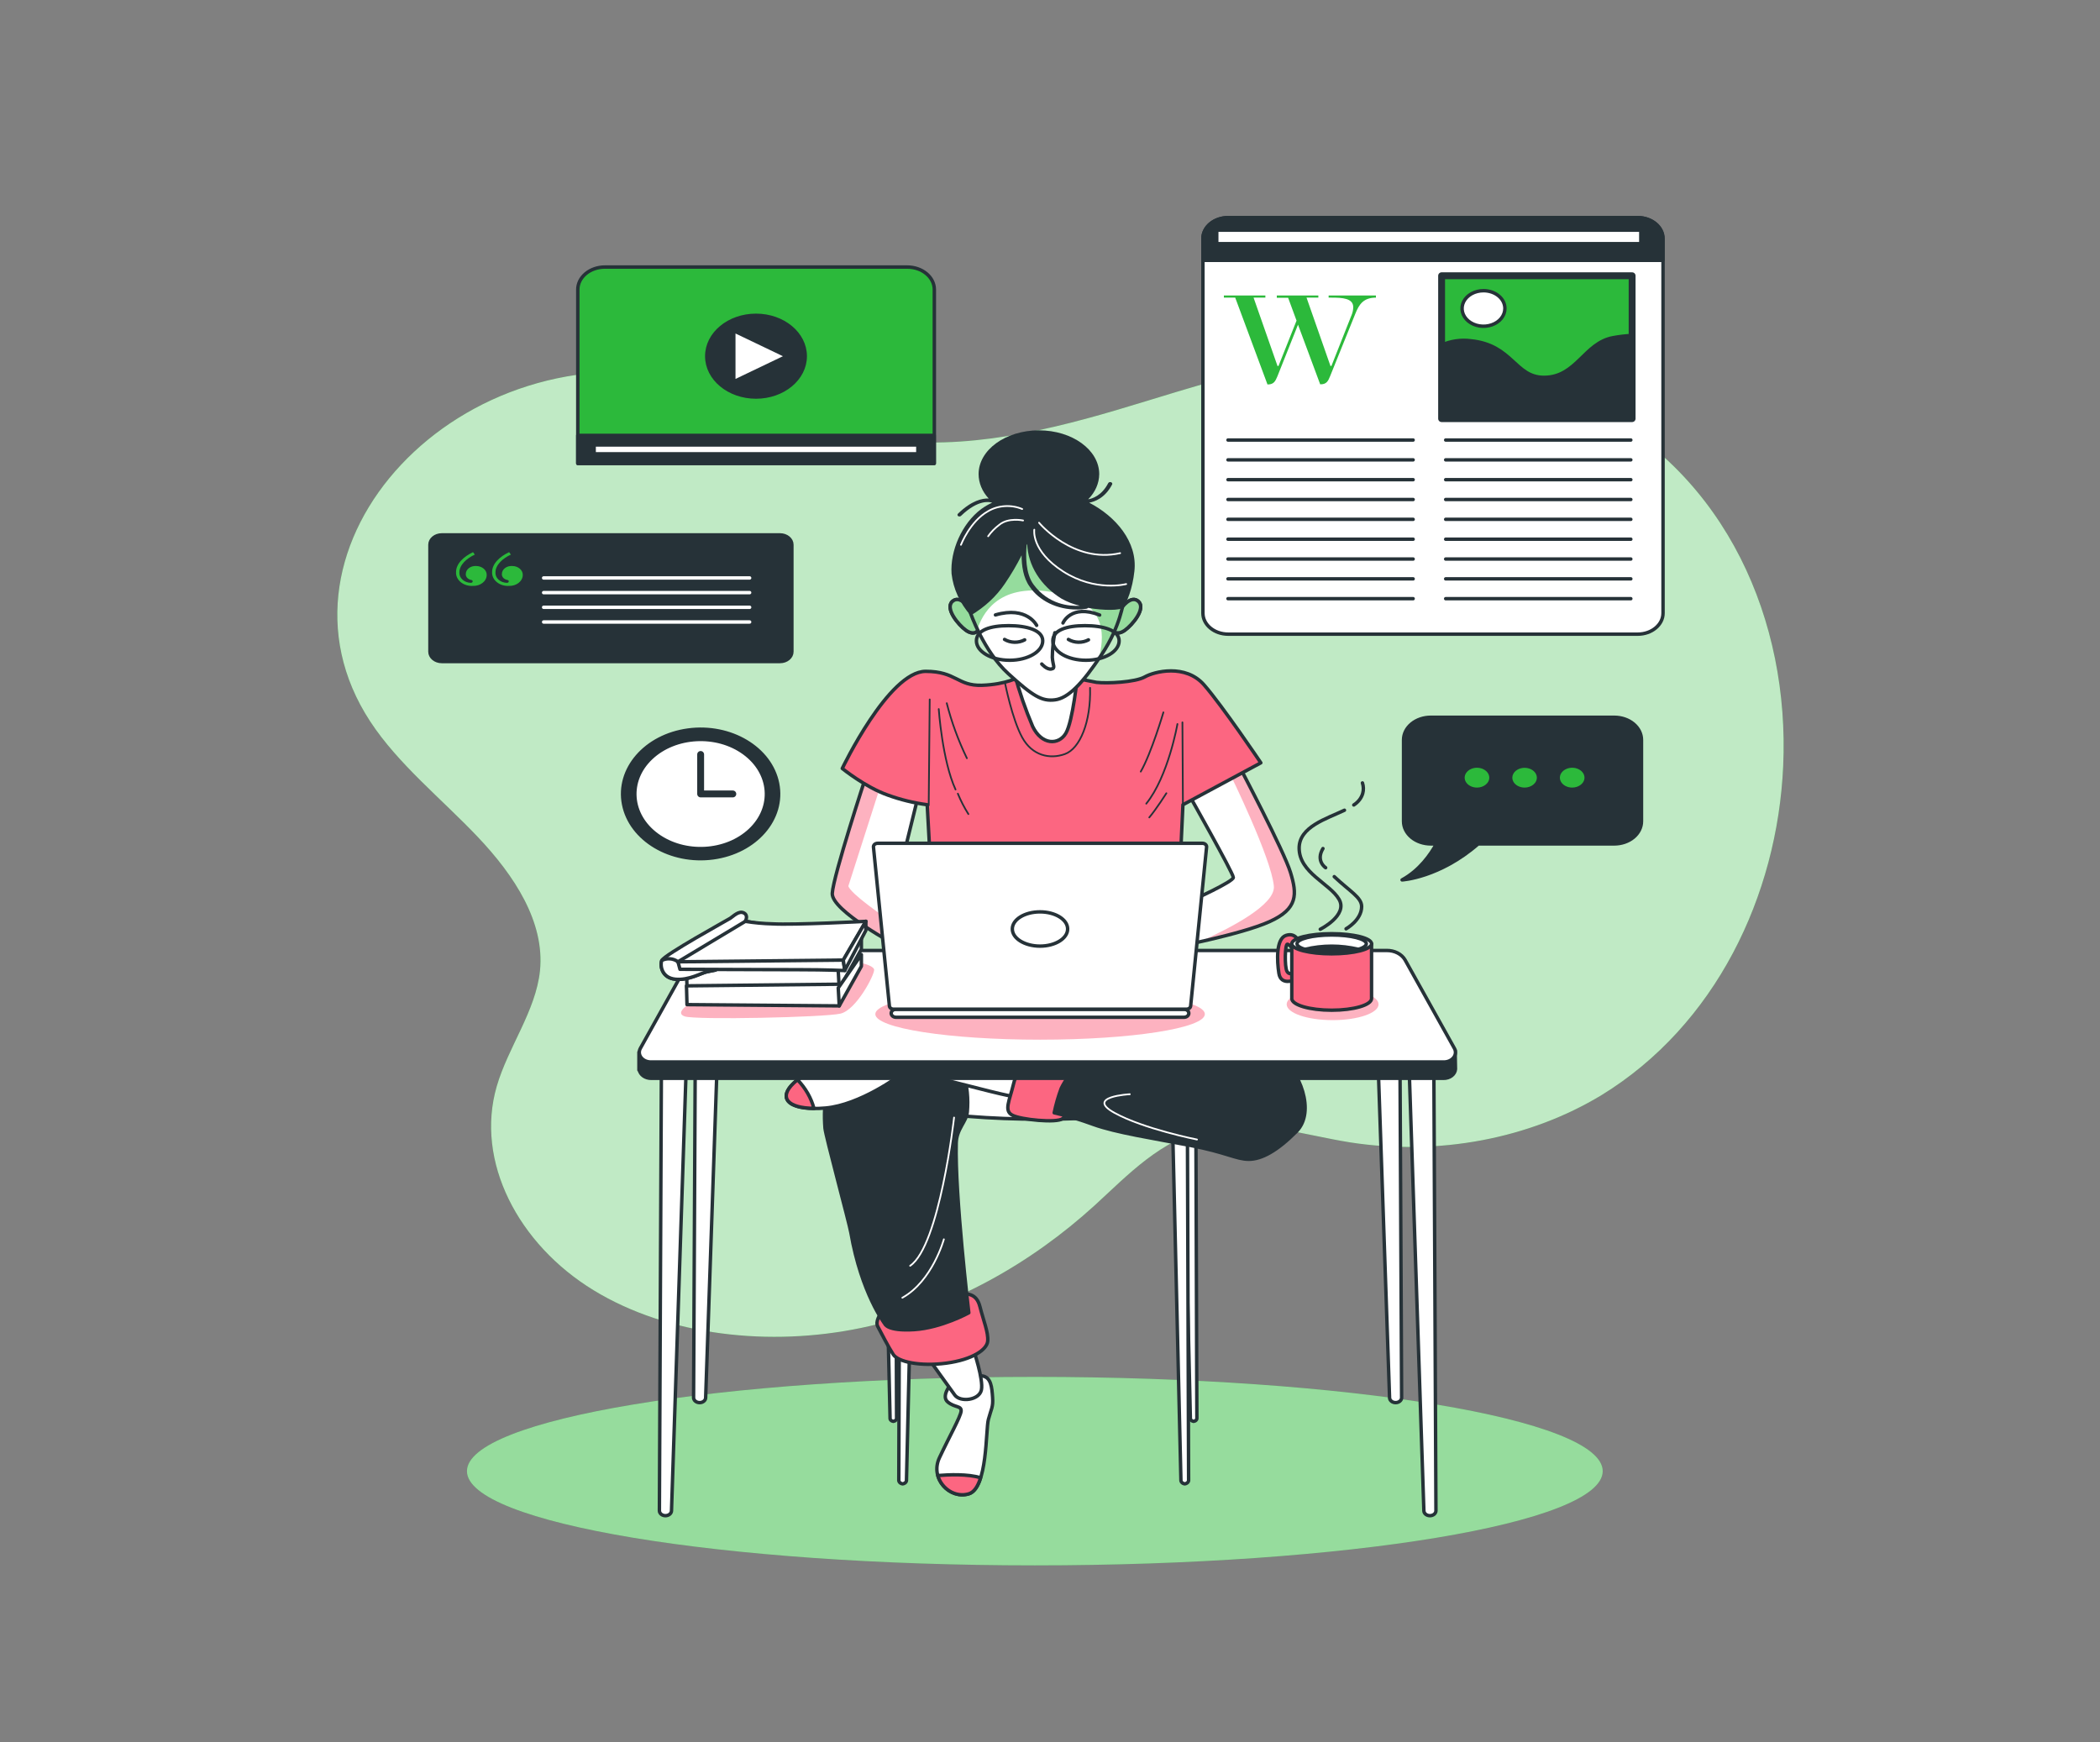 <svg width="611" height="507" viewBox="0 0 611 507" fill="none" xmlns="http://www.w3.org/2000/svg">
<rect x="0" y="0" width="611" height="507" fill="#808080" stroke="none"/>
<path d="M518.824 222.847C520.694 180.847 502.511 138.34 462.429 118.111C442.645 108.123 419.513 102.272 396.368 103.134C371.537 104.057 348.16 112.442 324.746 119.358C301.333 126.273 275.976 131.8 251.842 126.892C234.38 123.343 219.019 114.572 201.74 110.577C133.662 94.85 74.383 158.944 107.695 209.898C115.87 222.39 128.469 232.409 139.064 243.593C149.658 254.778 158.542 268.284 157.112 282.45C155.89 294.182 147.874 304.626 144.538 316.064C138.159 337.976 150.819 362.079 172.705 375.434C194.591 388.788 224.115 391.901 250.51 386.405C276.905 380.909 300.123 367.463 318.417 350.814C328.193 341.89 337.773 331.466 351.838 328.435C365.341 325.535 379.26 330.26 392.958 332.43C405.623 334.374 418.633 334.153 431.191 331.782C443.75 329.411 455.593 324.939 465.997 318.639C499.053 298.349 517.138 260.801 518.824 222.847Z" fill="#2CB93B"/>
<path opacity="0.7" d="M518.824 222.847C520.694 180.847 502.511 138.34 462.429 118.111C442.645 108.123 419.513 102.272 396.368 103.134C371.537 104.057 348.16 112.442 324.746 119.358C301.333 126.273 275.976 131.8 251.842 126.892C234.38 123.343 219.019 114.572 201.74 110.577C133.662 94.85 74.383 158.944 107.695 209.898C115.87 222.39 128.469 232.409 139.064 243.593C149.658 254.778 158.542 268.284 157.112 282.45C155.89 294.182 147.874 304.626 144.538 316.064C138.159 337.976 150.819 362.079 172.705 375.434C194.591 388.788 224.115 391.901 250.51 386.405C276.905 380.909 300.123 367.463 318.417 350.814C328.193 341.89 337.773 331.466 351.838 328.435C365.341 325.535 379.26 330.26 392.958 332.43C405.623 334.374 418.633 334.153 431.191 331.782C443.75 329.411 455.593 324.939 465.997 318.639C499.053 298.349 517.138 260.801 518.824 222.847Z" fill="white"/>
<path d="M301.089 455.489C392.341 455.489 466.315 443.213 466.315 428.07C466.315 412.927 392.341 400.652 301.089 400.652C209.836 400.652 135.862 412.927 135.862 428.07C135.862 443.213 209.836 455.489 301.089 455.489Z" fill="#2CB93B"/>
<path opacity="0.5" d="M301.089 455.489C392.341 455.489 466.315 443.213 466.315 428.07C466.315 412.927 392.341 400.652 301.089 400.652C209.836 400.652 135.862 412.927 135.862 428.07C135.862 443.213 209.836 455.489 301.089 455.489Z" fill="white"/>
<path d="M476.494 63.324H357.362C353.292 63.324 349.993 66.062 349.993 69.439V178.413C349.993 181.79 353.292 184.528 357.362 184.528H476.494C480.564 184.528 483.863 181.79 483.863 178.413V69.439C483.863 66.062 480.564 63.324 476.494 63.324Z" fill="white" stroke="#263238" stroke-linecap="round" stroke-linejoin="round"/>
<path d="M357.362 63.324H476.482C478.427 63.324 480.292 63.965 481.667 65.106C483.042 66.247 483.814 67.795 483.814 69.408V75.756H349.993V69.439C349.988 68.635 350.175 67.838 350.544 67.094C350.913 66.35 351.455 65.675 352.14 65.106C352.826 64.538 353.64 64.087 354.536 63.782C355.432 63.476 356.393 63.32 357.362 63.324Z" fill="#263238" stroke="#263238" stroke-linecap="round" stroke-linejoin="round"/>
<path d="M357.288 128.038H411.154" stroke="#263238" stroke-linecap="round" stroke-linejoin="round"/>
<path d="M357.288 133.807H411.154" stroke="#263238" stroke-linecap="round" stroke-linejoin="round"/>
<path d="M357.288 139.577H411.154" stroke="#263238" stroke-linecap="round" stroke-linejoin="round"/>
<path d="M357.288 145.347H411.154" stroke="#263238" stroke-linecap="round" stroke-linejoin="round"/>
<path d="M357.288 151.116H411.154" stroke="#263238" stroke-linecap="round" stroke-linejoin="round"/>
<path d="M357.288 156.896H411.154" stroke="#263238" stroke-linecap="round" stroke-linejoin="round"/>
<path d="M357.288 162.666H411.154" stroke="#263238" stroke-linecap="round" stroke-linejoin="round"/>
<path d="M357.288 168.436H411.154" stroke="#263238" stroke-linecap="round" stroke-linejoin="round"/>
<path d="M357.288 174.205H411.154" stroke="#263238" stroke-linecap="round" stroke-linejoin="round"/>
<path d="M420.625 128.038H474.49" stroke="#263238" stroke-linecap="round" stroke-linejoin="round"/>
<path d="M420.625 133.807H474.49" stroke="#263238" stroke-linecap="round" stroke-linejoin="round"/>
<path d="M420.625 139.577H474.49" stroke="#263238" stroke-linecap="round" stroke-linejoin="round"/>
<path d="M420.625 145.347H474.49" stroke="#263238" stroke-linecap="round" stroke-linejoin="round"/>
<path d="M420.625 151.116H474.49" stroke="#263238" stroke-linecap="round" stroke-linejoin="round"/>
<path d="M420.625 156.896H474.49" stroke="#263238" stroke-linecap="round" stroke-linejoin="round"/>
<path d="M420.625 162.666H474.49" stroke="#263238" stroke-linecap="round" stroke-linejoin="round"/>
<path d="M420.625 168.436H474.49" stroke="#263238" stroke-linecap="round" stroke-linejoin="round"/>
<path d="M420.625 174.205H474.49" stroke="#263238" stroke-linecap="round" stroke-linejoin="round"/>
<path d="M393.313 91.503C393.579 90.818 393.719 90.104 393.728 89.384C393.728 86.758 390.514 86.606 387.362 86.606H386.567V85.987H400.327V86.606C396.747 86.606 395.439 88.502 394.327 91.311L386.995 109.471C386.445 110.82 385.981 111.824 384.258 111.824H384.111L377.659 94.474L371.659 109.512C371.097 110.861 370.633 111.864 368.91 111.864H368.775L359.39 86.606H356.091V85.987H368.164V86.606H364.73L371.696 106.5H371.977L377.231 93.288L374.787 86.656H371.488V85.987H383.574V86.606H380.14L387.105 106.5H387.374L393.313 91.503Z" fill="#2CB93B"/>
<path d="M474.869 80.238H419.439V121.812H474.869V80.238Z" fill="#2CB93B" stroke="#263238" stroke-width="2" stroke-linecap="round" stroke-linejoin="round"/>
<path d="M474.869 97.618C473.01 97.706 471.163 97.919 469.346 98.257C460.926 99.778 458.727 109.806 449.207 109.806C440.775 109.806 440.054 100.386 427.969 99.169C425.028 98.785 422.017 99.228 419.415 100.427V121.812H474.869V97.618Z" fill="#263238" stroke="#263238" stroke-linecap="round" stroke-linejoin="round"/>
<path d="M437.855 89.749C437.857 90.773 437.493 91.774 436.809 92.626C436.126 93.478 435.152 94.142 434.013 94.535C432.874 94.928 431.62 95.031 430.41 94.832C429.2 94.633 428.088 94.14 427.216 93.416C426.343 92.692 425.75 91.77 425.51 90.766C425.269 89.762 425.394 88.721 425.867 87.776C426.34 86.83 427.141 86.023 428.168 85.455C429.195 84.888 430.401 84.586 431.635 84.588C433.284 84.588 434.866 85.132 436.033 86.1C437.199 87.067 437.855 88.38 437.855 89.749Z" fill="white" stroke="#263238" stroke-linecap="round" stroke-linejoin="round"/>
<path d="M477.399 66.965H354.013V70.909H477.399V66.965Z" fill="white" stroke="#263238" stroke-linecap="round" stroke-linejoin="round"/>
<path d="M469.7 208.712H416.286C414.186 208.712 412.172 209.404 410.687 210.636C409.202 211.868 408.368 213.54 408.368 215.282V238.99C408.368 240.732 409.202 242.404 410.687 243.636C412.172 244.868 414.186 245.56 416.286 245.56H417.924C416.262 248.602 413.036 253.267 407.94 256.035C407.94 256.035 418.779 255.406 430.071 245.56H469.676C471.776 245.56 473.79 244.868 475.275 243.636C476.76 242.404 477.594 240.732 477.594 238.99V215.282C477.594 213.543 476.763 211.875 475.284 210.643C473.804 209.412 471.796 208.717 469.7 208.712Z" fill="#263238" stroke="#263238" stroke-linecap="round" stroke-linejoin="round"/>
<path d="M433.81 226.294C433.812 225.624 433.575 224.967 433.127 224.409C432.68 223.85 432.042 223.415 431.296 223.157C430.55 222.9 429.728 222.832 428.935 222.962C428.142 223.092 427.414 223.415 426.842 223.889C426.271 224.364 425.882 224.968 425.725 225.626C425.568 226.284 425.65 226.966 425.96 227.585C426.27 228.204 426.796 228.733 427.469 229.104C428.142 229.476 428.932 229.673 429.741 229.671C430.819 229.668 431.852 229.312 432.615 228.679C433.377 228.046 433.807 227.189 433.81 226.294Z" fill="#2CB93B" stroke="#263238" stroke-linecap="round" stroke-linejoin="round"/>
<path d="M447.655 226.294C447.655 225.627 447.417 224.974 446.969 224.418C446.522 223.863 445.887 223.43 445.143 223.175C444.4 222.919 443.581 222.852 442.792 222.983C442.003 223.113 441.278 223.435 440.709 223.907C440.139 224.379 439.752 224.981 439.595 225.636C439.438 226.291 439.518 226.97 439.826 227.587C440.134 228.204 440.656 228.731 441.325 229.102C441.994 229.473 442.781 229.671 443.586 229.671C444.664 229.668 445.697 229.312 446.46 228.679C447.222 228.046 447.652 227.189 447.655 226.294Z" fill="#2CB93B" stroke="#263238" stroke-linecap="round" stroke-linejoin="round"/>
<path d="M461.513 226.294C461.515 225.624 461.278 224.968 460.831 224.41C460.384 223.852 459.747 223.416 459.002 223.158C458.256 222.9 457.435 222.832 456.642 222.961C455.85 223.091 455.122 223.413 454.55 223.886C453.977 224.359 453.588 224.963 453.429 225.62C453.271 226.277 453.351 226.958 453.659 227.578C453.968 228.197 454.491 228.727 455.162 229.1C455.834 229.472 456.623 229.671 457.431 229.671C458.511 229.668 459.545 229.312 460.309 228.68C461.074 228.047 461.506 227.19 461.513 226.294Z" fill="#2CB93B" stroke="#263238" stroke-linecap="round" stroke-linejoin="round"/>
<path d="M175.968 77.703H263.952C266.046 77.703 268.054 78.393 269.534 79.621C271.014 80.85 271.846 82.516 271.846 84.253V134.862H168.111V84.253C168.111 82.521 168.937 80.86 170.41 79.632C171.882 78.404 173.881 77.711 175.968 77.703Z" fill="#2CB93B" stroke="#263238" stroke-linecap="round" stroke-linejoin="round"/>
<path d="M271.797 126.699H168.111V134.832H271.797V126.699Z" fill="#263238" stroke="#263238" stroke-linecap="round" stroke-linejoin="round"/>
<path d="M267.056 129.478H172.864V132.053H267.056V129.478Z" fill="white" stroke="#263238" stroke-linecap="round" stroke-linejoin="round"/>
<path d="M219.96 115.525C227.87 115.525 234.282 110.204 234.282 103.641C234.282 97.078 227.87 91.757 219.96 91.757C212.05 91.757 205.638 97.078 205.638 103.641C205.638 110.204 212.05 115.525 219.96 115.525Z" fill="#263238" stroke="#263238" stroke-linecap="round" stroke-linejoin="round"/>
<path d="M213.496 96.249L228.954 103.651L213.496 111.053V96.249Z" fill="white" stroke="#263238" stroke-linecap="round" stroke-linejoin="round"/>
<path d="M226.95 155.649H128.542C126.639 155.649 125.096 156.929 125.096 158.508V189.628C125.096 191.207 126.639 192.488 128.542 192.488H226.95C228.853 192.488 230.396 191.207 230.396 189.628V158.508C230.396 156.929 228.853 155.649 226.95 155.649Z" fill="#263238" stroke="#263238" stroke-linecap="round" stroke-linejoin="round"/>
<path d="M137.634 160.668L138.147 161.378C135.825 162.453 133.662 164.339 133.662 166.549C133.633 166.929 133.695 167.31 133.845 167.67C133.994 168.029 134.229 168.36 134.536 168.644C134.842 168.927 135.213 169.157 135.627 169.32C136.042 169.482 136.491 169.575 136.95 169.592C137.292 169.592 137.524 169.45 137.524 169.166C137.524 168.882 137.353 168.79 137.011 168.74C136.549 168.636 136.147 168.4 135.876 168.073C135.606 167.746 135.484 167.35 135.532 166.955C135.541 166.64 135.627 166.33 135.785 166.044C135.943 165.757 136.169 165.501 136.45 165.289C136.731 165.078 137.062 164.916 137.42 164.813C137.779 164.711 138.16 164.67 138.538 164.694C138.95 164.695 139.357 164.765 139.736 164.899C140.115 165.033 140.457 165.229 140.743 165.474C141.029 165.72 141.253 166.011 141.401 166.33C141.549 166.649 141.618 166.989 141.605 167.33C141.599 167.759 141.489 168.183 141.282 168.576C141.074 168.969 140.773 169.324 140.396 169.618C140.02 169.912 139.576 170.141 139.091 170.289C138.606 170.438 138.089 170.504 137.573 170.484C136.931 170.518 136.287 170.44 135.683 170.255C135.079 170.07 134.529 169.782 134.068 169.409C133.608 169.036 133.246 168.587 133.008 168.091C132.77 167.595 132.66 167.063 132.685 166.529C132.648 163.964 135.031 161.895 137.634 160.668ZM148.131 160.668L148.644 161.378C146.31 162.453 144.159 164.339 144.159 166.549C144.128 166.93 144.189 167.311 144.338 167.671C144.487 168.031 144.722 168.363 145.029 168.647C145.335 168.93 145.707 169.16 146.122 169.322C146.538 169.485 146.988 169.576 147.447 169.592C147.789 169.592 148.021 169.45 148.021 169.166C148.021 168.882 147.85 168.79 147.508 168.74C147.046 168.636 146.644 168.4 146.373 168.073C146.103 167.746 145.981 167.35 146.029 166.955C146.036 166.64 146.121 166.329 146.278 166.042C146.436 165.755 146.662 165.497 146.943 165.286C147.225 165.074 147.556 164.912 147.916 164.81C148.275 164.709 148.656 164.669 149.035 164.694C149.447 164.695 149.854 164.765 150.233 164.899C150.612 165.033 150.954 165.229 151.24 165.474C151.526 165.72 151.75 166.011 151.898 166.33C152.046 166.649 152.115 166.989 152.102 167.33C152.095 167.759 151.983 168.182 151.775 168.574C151.567 168.967 151.266 169.321 150.89 169.615C150.514 169.909 150.07 170.137 149.586 170.286C149.102 170.436 148.586 170.503 148.07 170.484C147.428 170.517 146.785 170.438 146.182 170.252C145.579 170.066 145.03 169.778 144.57 169.405C144.109 169.033 143.748 168.585 143.509 168.089C143.27 167.594 143.158 167.062 143.182 166.529C143.133 163.964 145.516 161.895 148.131 160.668Z" fill="#2CB93B"/>
<path d="M158.176 168.172H218.103" stroke="white" stroke-linecap="round" stroke-linejoin="round"/>
<path d="M158.176 172.441H218.103" stroke="white" stroke-linecap="round" stroke-linejoin="round"/>
<path d="M158.176 176.71H218.103" stroke="white" stroke-linecap="round" stroke-linejoin="round"/>
<path d="M158.176 180.989H218.103" stroke="white" stroke-linecap="round" stroke-linejoin="round"/>
<path d="M207.5 249.606C219.869 247.93 228.259 238.252 226.24 227.988C224.221 217.725 212.558 210.762 200.189 212.438C187.82 214.113 179.429 223.791 181.448 234.055C183.467 244.319 195.131 251.281 207.5 249.606Z" fill="#263238" stroke="#263238" stroke-linecap="round" stroke-linejoin="round"/>
<path d="M218.238 241.528C225.216 234.934 224.432 224.895 216.485 219.104C208.539 213.314 196.44 213.965 189.462 220.558C182.483 227.152 183.268 237.191 191.214 242.982C199.16 248.773 211.259 248.122 218.238 241.528Z" fill="white" stroke="#263238" stroke-linecap="round" stroke-linejoin="round"/>
<path d="M203.854 219.531V231.02H213.215" stroke="#263238" stroke-width="2" stroke-linecap="round" stroke-linejoin="round"/>
<path d="M345.826 231.06C345.826 231.06 358.84 254.108 358.84 255.325C358.84 256.542 347.292 261.754 345.093 262.849C343.387 263.656 341.628 264.383 339.826 265.029L341.146 275.707C341.146 275.707 361.028 271.945 369.362 268.183C377.696 264.421 377.402 260.172 375.472 253.865C373.541 247.558 360.698 223.181 360.698 223.181L345.826 231.06Z" fill="white"/>
<g style="mix-blend-mode:multiply" opacity="0.5">
<path d="M369.325 268.183C377.659 264.421 377.366 260.172 375.435 253.865C373.504 247.558 360.661 223.181 360.661 223.181L358.584 224.277L357.924 225.291C357.924 225.291 369.912 249.708 370.633 257.84C371.121 263.305 357.863 270.119 349.101 274.013C355.602 272.584 364.449 270.383 369.325 268.183Z" fill="#FC6681"/>
</g>
<path d="M345.826 231.06C345.826 231.06 358.84 254.108 358.84 255.325C358.84 256.542 347.292 261.754 345.093 262.849C343.387 263.656 341.628 264.383 339.826 265.029L341.146 275.707C341.146 275.707 361.028 271.945 369.362 268.183C377.696 264.421 377.402 260.172 375.472 253.865C373.541 247.558 360.698 223.181 360.698 223.181L345.826 231.06Z" stroke="#263238" stroke-linecap="round" stroke-linejoin="round"/>
<path d="M251.928 225.97C251.928 225.97 242.433 254.838 242.152 259.939C241.87 265.039 261.007 275.098 261.703 275.707C262.4 276.315 260.616 258.164 260.616 258.164L267.105 231.8L251.928 225.97Z" fill="white"/>
<g style="mix-blend-mode:multiply" opacity="0.5">
<path d="M256.278 228.333L256.07 227.552L251.927 225.97C251.927 225.97 242.433 254.839 242.152 259.939C241.87 265.039 261.007 275.098 261.703 275.707C261.985 275.95 261.875 273.232 261.642 269.876C255.948 265.871 247.773 260.233 246.82 257.86" fill="#FC6681"/>
</g>
<path d="M251.928 225.97C251.928 225.97 242.433 254.838 242.152 259.939C241.87 265.039 261.007 275.098 261.703 275.707C262.4 276.315 260.616 258.164 260.616 258.164L267.105 231.8L251.928 225.97Z" stroke="#263238" stroke-linecap="round" stroke-linejoin="round"/>
<path d="M296.518 196.97C296.518 196.97 292.852 199.16 285.704 199.403C278.555 199.646 278.213 195.347 269.329 195.347C258.563 195.347 245.06 223.607 245.06 223.607C245.06 223.607 251.781 229.073 258.367 231.375C262.011 232.699 265.842 233.636 269.769 234.163L270.795 252.729H343.309L344.176 234.163L366.844 221.965C366.844 221.965 355.724 205.467 350.323 199.281C344.922 193.096 335.842 195.398 333.068 196.97C330.294 198.541 322.07 198.916 319.04 198.551C315.086 197.825 311.179 196.935 307.333 195.885C307.333 195.885 302.665 192.66 296.518 196.97Z" fill="#FC6681" stroke="#263238" stroke-linecap="round" stroke-linejoin="round"/>
<path d="M270.502 203.52L270.209 234.335" stroke="#263238" stroke-width="0.5" stroke-linecap="round" stroke-linejoin="round"/>
<path d="M273.129 206.319C273.129 206.319 274.156 221.356 278.017 229.732" stroke="#263238" stroke-width="0.5" stroke-linecap="round" stroke-linejoin="round"/>
<path d="M278.689 230.939C279.523 232.983 280.549 234.969 281.756 236.881" stroke="#263238" stroke-width="0.5" stroke-linecap="round" stroke-linejoin="round"/>
<path d="M275.463 204.615C276.85 210.083 278.809 215.44 281.317 220.626" stroke="#263238" stroke-width="0.5" stroke-linecap="round" stroke-linejoin="round"/>
<path d="M338.494 207.282C338.494 207.282 334.987 219.176 331.907 224.52" stroke="#263238" stroke-width="0.5" stroke-linecap="round" stroke-linejoin="round"/>
<path d="M344.176 234.214L344.03 210.192" stroke="#263238" stroke-width="0.5" stroke-linecap="round" stroke-linejoin="round"/>
<path d="M342.575 210.679C342.575 210.679 339.936 225.889 333.508 233.849" stroke="#263238" stroke-width="0.5" stroke-linecap="round" stroke-linejoin="round"/>
<path d="M339.362 230.817C339.362 230.817 336.429 235.431 334.388 237.854" stroke="#263238" stroke-width="0.5" stroke-linecap="round" stroke-linejoin="round"/>
<path d="M292.425 198.795C292.425 198.795 294.478 209.229 297.398 214.562C300.319 219.896 305.439 220.991 309.826 219.419C314.213 217.848 317.427 210.07 317.158 200.153" stroke="#263238" stroke-width="0.5" stroke-linecap="round" stroke-linejoin="round"/>
<path d="M282.05 176.953C282.05 176.953 279.264 172.958 277.076 175.016C274.889 177.075 278.836 181.81 281.023 183.382C283.211 184.954 284.824 183.99 284.689 182.297C284.555 180.604 282.05 176.953 282.05 176.953Z" fill="#2CB93B" stroke="#263238" stroke-linecap="round" stroke-linejoin="round"/>
<path opacity="0.5" d="M282.05 176.953C282.05 176.953 279.264 172.958 277.076 175.016C274.889 177.075 278.836 181.81 281.023 183.382C283.211 184.954 284.824 183.99 284.689 182.297C284.555 180.604 282.05 176.953 282.05 176.953Z" fill="white"/>
<path d="M282.05 176.953C282.05 176.953 279.264 172.958 277.076 175.016C274.889 177.075 278.836 181.81 281.023 183.382C283.211 184.954 284.824 183.99 284.689 182.297C284.555 180.604 282.05 176.953 282.05 176.953Z" stroke="#263238" stroke-linecap="round" stroke-linejoin="round"/>
<path d="M326.274 176.953C326.274 176.953 329.048 172.958 331.248 175.016C333.447 177.075 329.488 181.81 327.3 183.382C325.113 184.954 323.488 183.99 323.634 182.297C323.781 180.604 326.274 176.953 326.274 176.953Z" fill="#2CB93B" stroke="#263238" stroke-linecap="round" stroke-linejoin="round"/>
<path opacity="0.5" d="M326.274 176.953C326.274 176.953 329.048 172.958 331.248 175.016C333.447 177.075 329.488 181.81 327.3 183.382C325.113 184.954 323.488 183.99 323.634 182.297C323.781 180.604 326.274 176.953 326.274 176.953Z" fill="white"/>
<path d="M326.274 176.953C326.274 176.953 329.048 172.958 331.248 175.016C333.447 177.075 329.488 181.81 327.3 183.382C325.113 184.954 323.488 183.99 323.634 182.297C323.781 180.604 326.274 176.953 326.274 176.953Z" stroke="#263238" stroke-linecap="round" stroke-linejoin="round"/>
<path d="M295.198 196.128C296.579 201.306 298.338 206.409 300.465 211.409C303.105 216.864 308.066 216.864 310.119 213.346C312.172 209.827 313.48 196.716 313.48 196.716C313.48 196.716 299.732 198.308 295.198 196.128Z" fill="white" stroke="#263238" stroke-linecap="round" stroke-linejoin="round"/>
<path d="M282.343 178.292C282.343 178.292 286.143 189.446 293.341 196.006C300.539 202.567 303.117 204.118 306.942 203.642C310.767 203.165 314.836 199.038 320.531 190.46C326.225 181.881 326.641 175.3 327.117 174.692C327.594 174.084 325.895 161.956 317.757 156.734C309.618 151.512 300.502 149.22 292.608 154.919C284.714 160.618 279.704 169.916 282.343 178.292Z" fill="white"/>
<g style="mix-blend-mode:multiply" opacity="0.5">
<path d="M317.72 156.693C309.532 151.481 300.465 149.18 292.571 154.878C284.677 160.577 279.703 169.916 282.343 178.292C282.343 178.292 283.064 180.441 284.494 183.362C284.49 182.988 284.551 182.615 284.677 182.256C286.424 177.663 291.581 168.77 308.934 172.846C322.718 176.071 321.032 186.13 319.748 191.494L320.494 190.379C326.201 181.77 326.604 175.219 327.08 174.611C327.557 174.002 325.907 161.916 317.72 156.693Z" fill="#2CB93B"/>
</g>
<path d="M282.343 178.292C282.343 178.292 286.143 189.446 293.341 196.006C300.539 202.567 303.117 204.118 306.942 203.642C310.767 203.165 314.836 199.038 320.531 190.46C326.225 181.881 326.641 175.3 327.117 174.692C327.594 174.084 325.895 161.956 317.757 156.734C309.618 151.512 300.502 149.22 292.608 154.919C284.714 160.618 279.704 169.916 282.343 178.292Z" stroke="#263238" stroke-linecap="round" stroke-linejoin="round"/>
<path d="M306.905 184.112C306.452 186.48 306.207 188.873 306.172 191.271C306.319 193.694 307.199 194.424 305.879 194.668C304.559 194.911 303.105 193.208 303.105 193.208" stroke="#263238" stroke-linecap="round" stroke-linejoin="round"/>
<path d="M292.278 186.059C293.125 186.567 294.137 186.85 295.182 186.872C296.227 186.893 297.255 186.652 298.131 186.181" stroke="#263238" stroke-linecap="round" stroke-linejoin="round"/>
<path d="M310.852 186.059C311.698 186.566 312.708 186.849 313.75 186.87C314.793 186.892 315.819 186.652 316.693 186.181" stroke="#263238" stroke-linecap="round" stroke-linejoin="round"/>
<path d="M301.614 181.972C301.614 181.972 298.828 176.264 289.626 178.93" stroke="#263238" stroke-linecap="round" stroke-linejoin="round"/>
<path d="M309.276 181.273C309.276 181.273 311.61 175.686 319.944 178.961" stroke="#263238" stroke-linecap="round" stroke-linejoin="round"/>
<path d="M303.386 186.475C303.386 189.598 299.072 192.123 293.744 192.123C288.416 192.123 284.09 189.598 284.09 186.475C284.09 183.351 288.123 182.054 293.451 182.054C298.779 182.054 303.386 183.362 303.386 186.475Z" stroke="#263238" stroke-linecap="round" stroke-linejoin="round"/>
<path d="M325.614 186.475C325.614 189.598 321.288 192.123 315.96 192.123C310.632 192.123 306.319 189.598 306.319 186.475C306.319 183.351 310.339 182.054 315.667 182.054C320.995 182.054 325.614 183.362 325.614 186.475Z" stroke="#263238" stroke-linecap="round" stroke-linejoin="round"/>
<path d="M202.4 283.748L201.801 406.675C201.801 407.062 201.986 407.434 202.316 407.707C202.646 407.981 203.094 408.135 203.561 408.135C204.016 408.135 204.453 407.988 204.779 407.725C205.106 407.462 205.295 407.103 205.308 406.726L209.536 283.92L202.4 283.748Z" fill="white" stroke="#263238" stroke-linecap="round" stroke-linejoin="round"/>
<path d="M192.428 312.484L191.854 439.569C191.852 439.761 191.897 439.952 191.985 440.129C192.072 440.307 192.202 440.469 192.366 440.605C192.529 440.74 192.724 440.848 192.938 440.921C193.153 440.994 193.382 441.031 193.614 441.029C194.068 441.03 194.505 440.884 194.833 440.623C195.161 440.362 195.354 440.007 195.373 439.63L199.589 312.647L192.428 312.484Z" fill="white" stroke="#263238" stroke-linecap="round" stroke-linejoin="round"/>
<path d="M407.207 283.748L407.806 406.675C407.807 406.866 407.763 407.056 407.676 407.233C407.589 407.41 407.461 407.571 407.298 407.707C407.136 407.842 406.943 407.95 406.73 408.024C406.517 408.097 406.289 408.135 406.058 408.135C405.602 408.135 405.163 407.988 404.835 407.725C404.507 407.462 404.315 407.104 404.299 406.726L400.083 283.92L407.207 283.748Z" fill="white" stroke="#263238" stroke-linecap="round" stroke-linejoin="round"/>
<path d="M417.191 312.484L417.79 439.569C417.791 439.761 417.747 439.952 417.659 440.129C417.571 440.307 417.441 440.469 417.278 440.605C417.114 440.74 416.919 440.848 416.705 440.921C416.491 440.994 416.261 441.031 416.03 441.029C415.577 441.029 415.141 440.884 414.815 440.623C414.489 440.362 414.298 440.006 414.282 439.63L410.054 312.647L417.191 312.484Z" fill="white" stroke="#263238" stroke-linecap="round" stroke-linejoin="round"/>
<path d="M261.862 317.767L261.508 430.565C261.469 430.846 261.564 431.129 261.771 431.354C261.978 431.579 262.283 431.729 262.62 431.771C262.949 431.733 263.249 431.593 263.458 431.378C263.667 431.163 263.769 430.891 263.744 430.615L266.396 317.899L261.862 317.767Z" fill="white" stroke="#263238" stroke-linecap="round" stroke-linejoin="round"/>
<path d="M347.903 314.137L348.233 412.576C348.262 412.815 348.178 413.053 348.001 413.241C347.823 413.43 347.565 413.555 347.28 413.59C346.996 413.555 346.739 413.43 346.563 413.241C346.388 413.052 346.308 412.814 346.339 412.576L344.078 314.218L347.903 314.137Z" fill="white" stroke="#263238" stroke-linecap="round" stroke-linejoin="round"/>
<path d="M260.53 314.137L260.86 412.576C260.888 412.815 260.805 413.053 260.628 413.241C260.45 413.43 260.192 413.555 259.907 413.59C259.623 413.555 259.366 413.43 259.19 413.241C259.015 413.052 258.935 412.814 258.966 412.576L256.705 314.218L260.53 314.137Z" fill="white" stroke="#263238" stroke-linecap="round" stroke-linejoin="round"/>
<path d="M345.447 317.767L345.826 430.565C345.865 430.846 345.77 431.129 345.563 431.354C345.356 431.579 345.051 431.729 344.714 431.771C344.386 431.731 344.088 431.59 343.88 431.376C343.671 431.162 343.568 430.89 343.59 430.615L340.938 317.899L345.447 317.767Z" fill="white" stroke="#263238" stroke-linecap="round" stroke-linejoin="round"/>
<path d="M303.056 325.666C333.089 325.666 357.435 321.049 357.435 315.354C357.435 309.659 333.089 305.042 303.056 305.042C273.023 305.042 248.677 309.659 248.677 315.354C248.677 321.049 273.023 325.666 303.056 325.666Z" fill="white" stroke="#263238" stroke-linecap="round" stroke-linejoin="round"/>
<path d="M276.575 402.893C276.575 402.893 273.728 406.279 275.769 407.963C277.809 409.646 279.838 408.977 279.63 410.67C279.422 412.363 276.172 418.103 273.325 424.187C270.477 430.271 276.38 436.355 281.879 434.671C287.378 432.988 286.767 416.075 287.573 413.033C288.38 409.991 289.003 409.484 288.795 406.614C288.587 403.744 288.392 400.702 285.74 400.358C283.088 400.013 277.797 401.716 276.575 402.893Z" fill="white" stroke="#263238" stroke-linecap="round" stroke-linejoin="round"/>
<path d="M285.312 430.007C281.646 428.851 276.025 429.084 272.86 429.348C273.923 433.171 277.993 435.858 281.879 434.671C283.504 434.175 284.567 432.37 285.312 430.007Z" fill="#FC6681" stroke="#263238" stroke-linecap="round" stroke-linejoin="round"/>
<path d="M270.27 395.46C270.27 395.46 276.172 403.744 277.797 405.935C279.422 408.125 284.934 407.456 285.545 404.414C286.156 401.372 283.296 392.925 283.296 392.925L271.076 395.46H270.27Z" fill="white" stroke="#263238" stroke-linecap="round" stroke-linejoin="round"/>
<path d="M256.217 382.278C256.217 382.278 254.579 384.478 255.398 385.999C256.217 387.52 258.453 391.911 259.883 394.111C261.312 396.312 267.826 397.66 275.353 396.646C282.881 395.632 287.17 392.753 287.378 390.218C287.585 387.683 286.156 384.306 285.129 380.25C284.103 376.194 281.463 376.366 277.797 376.366C274.131 376.366 259.272 379.915 256.217 382.278Z" fill="#FC6681" stroke="#263238" stroke-linecap="round" stroke-linejoin="round"/>
<path d="M278.213 332.592C278.323 328.435 281.219 326.386 281.439 323.537C281.784 319.77 281.408 315.982 280.327 312.312L274.755 305.995C258.722 306.167 247.235 306.39 247.052 306.441C246.441 306.603 246.025 309.483 245.622 311.846C245.622 311.846 238.815 312.566 240.037 328.283C240.209 330.473 247.076 355.813 247.577 358.703C250.632 376.356 257.439 385.198 257.439 385.198C257.439 385.198 258.05 387.399 265.993 386.892C273.936 386.385 281.879 381.994 281.879 381.994C281.879 381.994 277.797 347.63 278.213 332.592Z" fill="#263238" stroke="#263238" stroke-linecap="round" stroke-linejoin="round"/>
<path d="M244.522 309.27C244.522 309.27 236.103 310.284 230.946 315.172C225.789 320.059 230.164 323.283 240.184 322.411C250.204 321.539 261.765 313.032 262.253 312.576C262.742 312.119 251.805 306.34 244.522 309.27Z" fill="white" stroke="#263238" stroke-linecap="round" stroke-linejoin="round"/>
<path d="M259.467 312.312C264.832 312.541 270.154 313.221 275.353 314.34C282.282 316.033 294.502 319.41 297.349 319.41C300.197 319.41 299.39 310.619 299.39 308.935C299.39 307.252 262.73 306.228 258.245 306.228C253.76 306.228 259.467 312.312 259.467 312.312Z" fill="white" stroke="#263238" stroke-linecap="round" stroke-linejoin="round"/>
<path d="M299.39 308.935C299.39 308.935 296.127 310.284 294.905 315.354C293.683 320.424 292.058 323.131 294.502 324.48C296.946 325.829 307.541 326.843 309.166 325.494C310.791 324.145 315.276 317.382 316.095 312.991C316.913 308.601 299.39 308.935 299.39 308.935Z" fill="#FC6681" stroke="#263238" stroke-linecap="round" stroke-linejoin="round"/>
<path d="M313.235 310.619C311.341 312.422 309.829 314.48 308.763 316.703C307.899 319.03 307.217 321.401 306.722 323.801C310.621 324.687 314.432 325.82 318.123 327.187C324.649 329.55 335.647 331.243 346.229 333.271C356.812 335.299 359.671 337.327 363.337 337.327C367.003 337.327 371.488 334.955 377.195 329.215C382.901 323.476 378.001 311.298 372.307 307.577C366.612 303.855 336.05 300.823 331.981 301.837C327.911 302.851 313.235 310.619 313.235 310.619Z" fill="#263238" stroke="#263238" stroke-linecap="round" stroke-linejoin="round"/>
<path d="M236.811 322.503C236.007 319.469 234.376 316.629 232.046 314.198C231.667 314.492 231.3 314.796 230.946 315.131C226.412 319.41 229.247 322.452 236.811 322.503Z" fill="#FC6681" stroke="#263238" stroke-linecap="round" stroke-linejoin="round"/>
<path d="M277.59 325.18C277.59 325.18 273.386 362.505 264.807 368.315" stroke="white" stroke-width="0.5" stroke-linecap="round" stroke-linejoin="round"/>
<path d="M274.62 360.609C274.62 360.609 271.284 372.777 262.534 377.614" stroke="white" stroke-width="0.5" stroke-linecap="round" stroke-linejoin="round"/>
<path d="M328.718 318.396C328.718 318.396 315.679 319.075 324.233 323.801C332.787 328.526 348.27 331.578 348.27 331.578" stroke="white" stroke-width="0.5" stroke-linecap="round" stroke-linejoin="round"/>
<path d="M423.374 305.609L418.975 302.324L408.808 284.072C408.326 283.242 407.568 282.542 406.625 282.056C405.682 281.569 404.591 281.316 403.48 281.324H206.005C204.892 281.314 203.798 281.566 202.853 282.053C201.907 282.54 201.148 283.24 200.665 284.072L187.992 306.806L185.903 306.167V311.369L186.001 311.308C186.125 312.002 186.55 312.635 187.195 313.088C187.84 313.542 188.662 313.785 189.508 313.772H419.965C420.855 313.789 421.719 313.518 422.373 313.017C423.027 312.516 423.421 311.823 423.472 311.085L423.374 305.609Z" fill="#263238" stroke="#263238" stroke-linecap="round" stroke-linejoin="round"/>
<path d="M419.965 309.017H189.508C188.937 309.035 188.37 308.934 187.859 308.721C187.349 308.508 186.912 308.191 186.59 307.8C186.267 307.409 186.07 306.956 186.016 306.484C185.962 306.012 186.053 305.537 186.282 305.102L200.665 279.316C201.145 278.483 201.904 277.781 202.85 277.294C203.797 276.807 204.891 276.555 206.005 276.568H403.48C404.591 276.557 405.683 276.81 406.627 277.297C407.571 277.784 408.328 278.485 408.808 279.316L423.191 305.102C423.419 305.537 423.51 306.012 423.456 306.484C423.402 306.956 423.205 307.409 422.882 307.8C422.56 308.191 422.123 308.508 421.613 308.721C421.102 308.934 420.535 309.035 419.965 309.017Z" fill="white" stroke="#263238" stroke-linecap="round" stroke-linejoin="round"/>
<g style="mix-blend-mode:multiply" opacity="0.5">
<path d="M201.178 291.697C201.178 291.697 195.96 294.668 199.223 295.753C202.485 296.838 239.988 296.027 244.559 294.942C249.129 293.857 254.335 283.849 254.335 282.227C254.335 280.604 247.76 279.438 245.341 279.347C242.921 279.256 210.954 280.868 210.954 280.868L201.178 291.697Z" fill="#FC6681"/>
</g>
<g style="mix-blend-mode:multiply" opacity="0.5">
<path d="M387.728 296.838C395.112 296.838 401.097 294.777 401.097 292.235C401.097 289.692 395.112 287.631 387.728 287.631C380.345 287.631 374.36 289.692 374.36 292.235C374.36 294.777 380.345 296.838 387.728 296.838Z" fill="#FC6681"/>
</g>
<g style="mix-blend-mode:multiply" opacity="0.5">
<path d="M302.616 302.527C329.092 302.527 350.555 299.195 350.555 295.084C350.555 290.974 329.092 287.641 302.616 287.641C276.14 287.641 254.677 290.974 254.677 295.084C254.677 299.195 276.14 302.527 302.616 302.527Z" fill="#FC6681"/>
</g>
<path d="M377.952 274.125C377.952 274.125 377.072 271.215 374.152 272.188C371.231 273.161 371.525 279.59 372.099 283.231C372.673 286.871 376.633 285.167 376.633 285.167V282.987C376.633 282.987 375.178 283.95 374.445 282.622C373.712 281.294 373.859 274.611 374.592 274.733C375.325 274.855 376.779 276.913 376.779 276.913C376.779 276.913 377.219 276.68 377.952 274.125Z" fill="#FC6681" stroke="#263238" stroke-linecap="round" stroke-linejoin="round"/>
<path d="M375.85 274.612V290.552C375.85 292.427 381.044 293.949 387.459 293.949C393.875 293.949 399.056 292.427 399.056 290.552V274.612H375.85Z" fill="#FC6681" stroke="#263238" stroke-linecap="round" stroke-linejoin="round"/>
<path d="M399.056 274.612C399.056 276.234 393.863 277.542 387.459 277.542C381.056 277.542 375.85 276.234 375.85 274.612C375.85 272.989 381.044 271.681 387.459 271.681C393.875 271.681 399.056 272.999 399.056 274.612Z" fill="white" stroke="#263238" stroke-linecap="round" stroke-linejoin="round"/>
<path d="M397.541 274.611C397.541 276.021 393.02 277.157 387.459 277.157C381.899 277.157 377.366 276.021 377.366 274.611C377.366 273.202 381.887 272.066 387.459 272.066C393.032 272.066 397.541 273.202 397.541 274.611Z" fill="white" stroke="#263238" stroke-linecap="round" stroke-linejoin="round"/>
<path d="M379.675 276.234C384.755 277.464 390.152 277.464 395.231 276.234C390.152 275.004 384.755 275.004 379.675 276.234Z" fill="#263238" stroke="#263238" stroke-linecap="round" stroke-linejoin="round"/>
<path d="M199.736 281.892L199.882 287.347L244.18 287.712V281.405L199.736 281.892Z" fill="white" stroke="#263238" stroke-linecap="round" stroke-linejoin="round"/>
<path d="M244.18 287.712L250.62 276.193V272.796L243.887 282.5L244.18 287.712Z" fill="white" stroke="#263238" stroke-linecap="round" stroke-linejoin="round"/>
<path d="M199.736 286.861L199.882 292.326L244.18 292.691V286.384L199.736 286.861Z" fill="white" stroke="#263238" stroke-linecap="round" stroke-linejoin="round"/>
<path d="M244.18 292.691L250.62 281.162V277.765L243.887 287.469L244.18 292.691Z" fill="white" stroke="#263238" stroke-linecap="round" stroke-linejoin="round"/>
<path d="M216.844 268.061C216.844 268.061 217.87 266.368 216.404 265.638C214.938 264.907 213.337 266.652 212.457 267.209C211.577 267.767 193.161 277.887 192.575 279.469C191.988 281.05 192.575 284.539 196.522 284.924C200.469 285.309 203.976 283.109 205.736 282.744C207.496 282.379 208.18 282.257 208.18 282.257L220.314 268.669L216.844 268.061Z" fill="white" stroke="#263238" stroke-linecap="round" stroke-linejoin="round"/>
<path d="M196.522 284.934C200.469 285.299 203.976 283.119 205.736 282.754C207.496 282.389 208.18 282.267 208.18 282.267L208.62 281.77L197.218 279.844C196.599 279.359 195.802 279.06 194.954 278.994C194.106 278.928 193.256 279.099 192.538 279.479C191.988 281.04 192.575 284.559 196.522 284.934Z" fill="white" stroke="#263238" stroke-linecap="round" stroke-linejoin="round"/>
<path d="M197.255 279.864H231.471C242.152 279.864 245.365 279.377 245.365 279.377L251.94 268.092C251.94 268.092 231.166 269.187 224.75 268.822C222.099 268.758 219.459 268.514 216.856 268.092L197.255 279.864Z" fill="white" stroke="#263238" stroke-linecap="round" stroke-linejoin="round"/>
<path d="M197.255 279.864L197.842 282.044C197.842 282.044 225.618 282.166 232.925 282.166C240.233 282.166 245.793 282.409 245.793 282.409L245.353 279.367L197.255 279.864Z" fill="white" stroke="#263238" stroke-linecap="round" stroke-linejoin="round"/>
<path d="M245.793 282.379L251.927 270.728V268.061L245.353 279.347L245.793 282.379Z" fill="white" stroke="#263238" stroke-linecap="round" stroke-linejoin="round"/>
<path d="M344.482 296.007H260.714C260.528 296.008 260.344 295.979 260.172 295.921C260 295.863 259.844 295.777 259.712 295.669C259.58 295.561 259.476 295.432 259.404 295.289C259.333 295.147 259.296 294.995 259.296 294.841C259.296 294.687 259.333 294.534 259.404 294.392C259.476 294.25 259.58 294.121 259.712 294.013C259.844 293.904 260 293.819 260.172 293.761C260.344 293.703 260.528 293.673 260.714 293.675H344.482C344.667 293.673 344.85 293.703 345.021 293.761C345.193 293.819 345.348 293.905 345.479 294.013C345.61 294.122 345.713 294.251 345.783 294.393C345.853 294.535 345.889 294.687 345.887 294.841C345.889 294.994 345.853 295.147 345.783 295.289C345.713 295.431 345.61 295.56 345.479 295.668C345.348 295.777 345.193 295.863 345.021 295.921C344.85 295.979 344.667 296.008 344.482 296.007Z" fill="white" stroke="#263238" stroke-linecap="round" stroke-linejoin="round"/>
<path d="M345.191 293.654H259.993C259.681 293.655 259.381 293.556 259.154 293.379C258.926 293.202 258.789 292.96 258.771 292.701L254.139 246.514C254.118 246.371 254.135 246.225 254.187 246.088C254.239 245.951 254.325 245.824 254.441 245.716C254.557 245.609 254.698 245.523 254.857 245.465C255.016 245.406 255.188 245.377 255.361 245.378H349.834C350.008 245.377 350.18 245.406 350.338 245.465C350.497 245.523 350.639 245.609 350.755 245.716C350.87 245.824 350.957 245.951 351.009 246.088C351.061 246.225 351.077 246.371 351.056 246.514L346.425 292.701C346.406 292.961 346.267 293.205 346.038 293.383C345.808 293.56 345.504 293.657 345.191 293.654Z" fill="white" stroke="#263238" stroke-linecap="round" stroke-linejoin="round"/>
<path d="M310.632 270.312C310.632 273.07 307.027 275.301 302.592 275.301C298.156 275.301 294.539 273.07 294.539 270.312C294.539 267.554 298.143 265.333 302.592 265.333C307.04 265.333 310.632 267.564 310.632 270.312Z" fill="white" stroke="#263238" stroke-linecap="round" stroke-linejoin="round"/>
<path d="M393.887 234.234C395.194 233.388 396.113 232.197 396.49 230.857C396.765 229.853 396.735 228.808 396.405 227.815" stroke="#263238" stroke-linecap="round" stroke-linejoin="round"/>
<path d="M384.136 270.393C384.136 270.393 392.262 266.337 389.61 261.703C386.958 257.069 377.989 253.997 377.989 246.777C377.989 240.551 385.969 238.249 391.174 235.755" stroke="#263238" stroke-linecap="round" stroke-linejoin="round"/>
<path d="M391.639 270.261C391.639 270.261 396.172 267.757 396.172 263.782C396.172 261.115 392.739 259.371 388.205 255.082" stroke="#263238" stroke-linecap="round" stroke-linejoin="round"/>
<path d="M385.7 252.486C385.7 252.486 382.73 250.549 384.918 246.909" stroke="#263238" stroke-linecap="round" stroke-linejoin="round"/>
<path d="M316.901 146.27C318.355 146.016 321.472 145.022 323.573 140.976C323.606 140.915 323.623 140.849 323.625 140.782C323.626 140.716 323.612 140.649 323.582 140.587C323.553 140.525 323.509 140.468 323.453 140.42C323.397 140.372 323.33 140.334 323.256 140.307C323.106 140.256 322.939 140.254 322.788 140.304C322.638 140.353 322.516 140.449 322.449 140.571C320.518 144.282 317.757 145.103 316.608 145.286C318.664 143.222 319.799 140.632 319.822 137.955C319.822 130.918 311.964 125.219 302.274 125.219C292.583 125.219 284.726 130.918 284.726 137.955C284.733 140.524 285.764 143.02 287.659 145.053C285.814 144.972 282.697 145.621 278.75 149.443C278.638 149.54 278.575 149.669 278.575 149.803C278.575 149.938 278.638 150.067 278.75 150.163C278.864 150.241 279.006 150.284 279.154 150.285C279.243 150.285 279.33 150.269 279.411 150.237C279.491 150.206 279.562 150.16 279.618 150.102C284.665 145.225 288.001 146.046 288.673 146.27C287.532 146.79 286.463 147.412 285.484 148.125C279.85 152.333 276.416 160.293 276.856 166.925C277.351 171.323 279.272 175.528 282.416 179.093C286.508 176.663 289.901 173.512 292.351 169.865C294.177 167.187 295.81 164.42 297.239 161.581C297.239 164.552 297.704 168.141 299.585 170.707C300.943 172.733 302.932 174.42 305.344 175.59C307.756 176.76 310.502 177.371 313.296 177.359C314.261 177.37 315.224 177.292 316.168 177.126C316.251 177.108 316.329 177.077 316.396 177.033C316.463 176.99 316.519 176.935 316.559 176.872C321.276 177.703 325.968 177.633 326.689 176.801C327.85 175.473 329.5 171.325 330.05 166.255C331.052 157.657 324.526 150.194 316.901 146.27ZM300.722 170.088C298.351 166.874 298.425 161.632 298.706 158.62L298.865 158.275C298.977 161.373 299.929 164.409 301.649 167.16C303.368 169.911 305.812 172.305 308.799 174.165C310.449 175.111 312.279 175.821 314.213 176.264C311.219 176.436 305.06 175.959 300.722 170.088Z" fill="#263238"/>
<path d="M300.93 154.128C300.93 154.128 299.928 160.273 309.337 166.296C318.746 172.319 327.667 169.946 327.667 169.946" stroke="white" stroke-width="0.5" stroke-linecap="round" stroke-linejoin="round"/>
<path d="M302.311 152.1C302.311 152.1 312.221 164.075 325.907 160.952" stroke="white" stroke-width="0.5" stroke-linecap="round" stroke-linejoin="round"/>
<path d="M297.41 148.115C295.847 147.457 294.097 147.167 292.349 147.278C290.601 147.389 288.924 147.896 287.5 148.744C282.233 151.654 279.594 158.529 279.594 158.529" stroke="white" stroke-width="0.5" stroke-linecap="round" stroke-linejoin="round"/>
<path d="M297.667 151.451C297.667 151.451 293.402 150.508 290.763 152.698C289.476 153.666 288.376 154.791 287.5 156.034" stroke="white" stroke-width="0.5" stroke-linecap="round" stroke-linejoin="round"/>
</svg>
